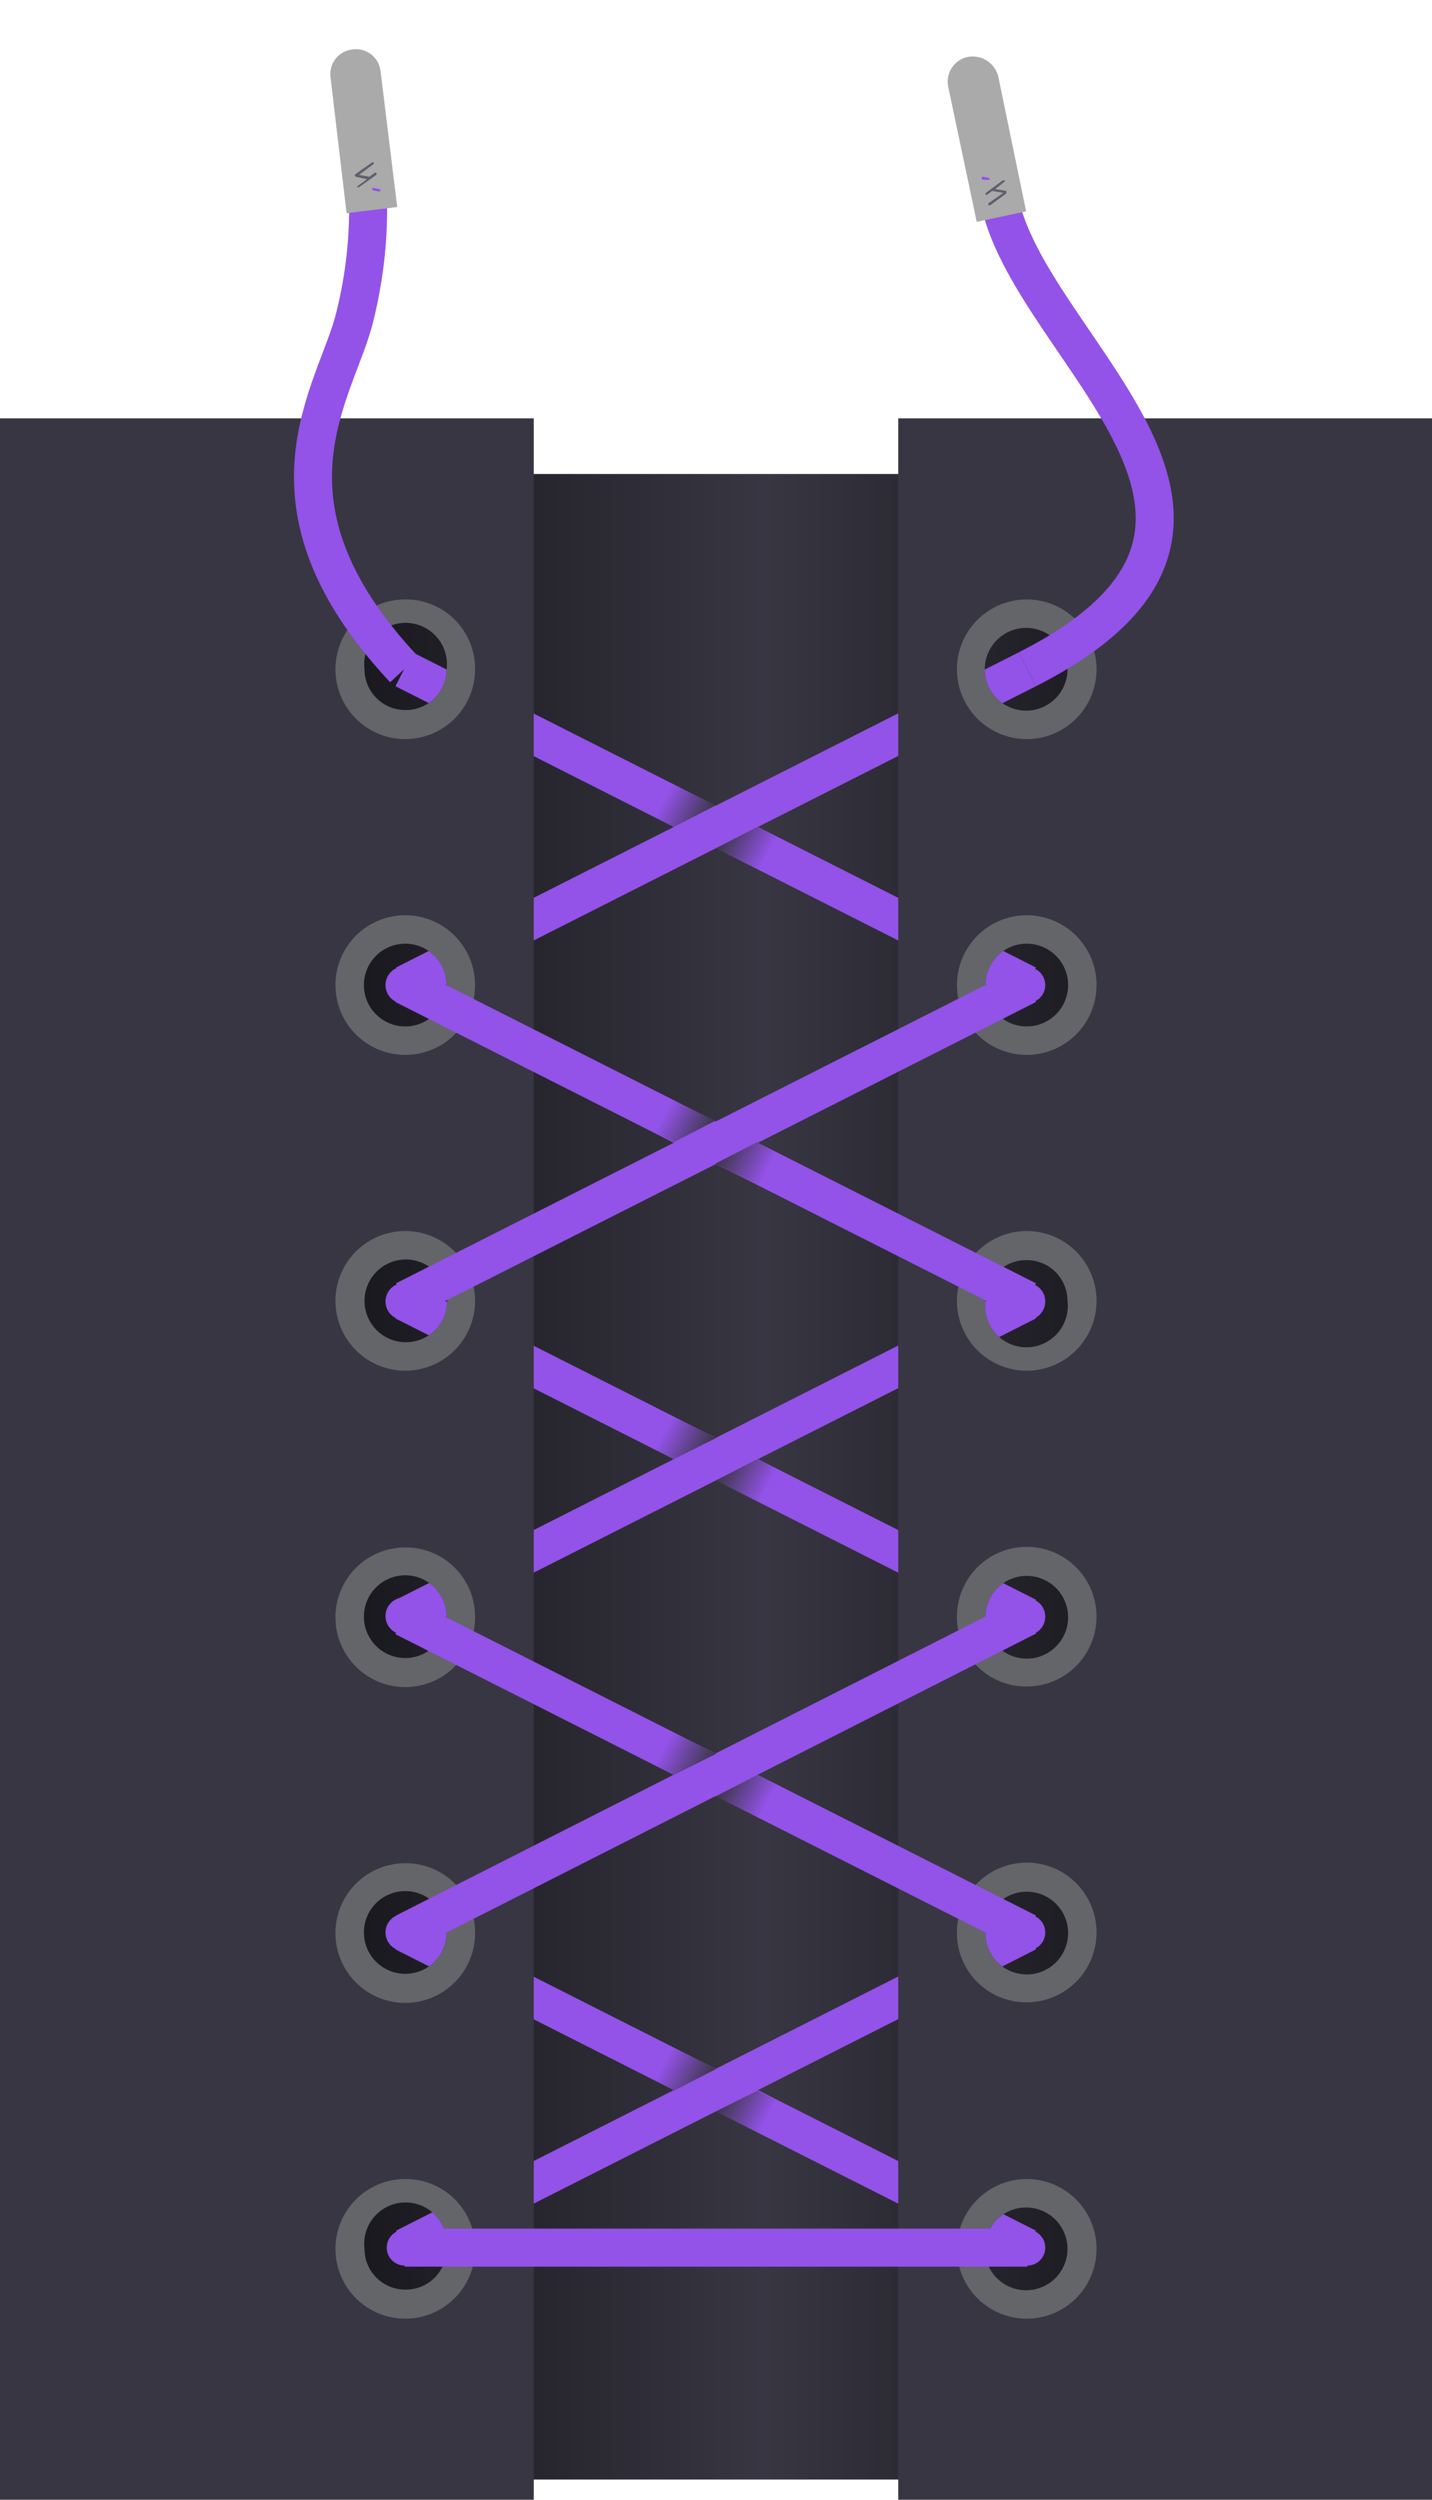 <svg xmlns="http://www.w3.org/2000/svg" xmlns:xlink="http://www.w3.org/1999/xlink" viewBox="0 0 231.8 404.5"><defs><linearGradient id="a" x1="2.89" y1="238.96" x2="231.15" y2="238.96" gradientUnits="userSpaceOnUse"><stop offset="0"/><stop offset="0.53" stop-color="#383642"/><stop offset="1"/></linearGradient><linearGradient id="b" x1="64.01" y1="236.1" x2="167.7" y2="236.1" gradientUnits="userSpaceOnUse"><stop offset="0" stop-color="#9352e8"/><stop offset="1" stop-color="#9352e8"/></linearGradient><linearGradient id="c" x1="64.11" y1="236.08" x2="167.7" y2="236.08" xlink:href="#b"/><linearGradient id="d" x1="64.01" y1="133.82" x2="167.7" y2="133.82" xlink:href="#b"/><linearGradient id="e" x1="64.11" y1="133.79" x2="167.7" y2="133.79" xlink:href="#b"/><linearGradient id="f" x1="64.01" y1="338.22" x2="167.7" y2="338.22" xlink:href="#b"/><linearGradient id="g" x1="64.11" y1="338.2" x2="167.7" y2="338.2" xlink:href="#b"/><linearGradient id="h" x1="65.5" y1="363.72" x2="166.31" y2="363.72" xlink:href="#b"/><linearGradient id="i" x1="64.01" y1="287.18" x2="167.7" y2="287.18" xlink:href="#b"/><linearGradient id="j" x1="64.11" y1="287.16" x2="167.7" y2="287.16" xlink:href="#b"/><linearGradient id="k" x1="64.01" y1="184.94" x2="167.7" y2="184.94" xlink:href="#b"/><linearGradient id="l" x1="64.11" y1="184.92" x2="167.7" y2="184.92" xlink:href="#b"/><linearGradient id="m" x1="158.95" y1="71.67" x2="189.97" y2="71.67" xlink:href="#b"/><linearGradient id="n" x1="47.59" y1="65.5" x2="67.64" y2="65.5" xlink:href="#b"/><linearGradient id="o" x1="117.14" y1="134.32" x2="124.28" y2="138.11" gradientUnits="userSpaceOnUse"><stop offset="0" stop-color="#383642"/><stop offset="1" stop-color="#383642" stop-opacity="0"/></linearGradient><linearGradient id="p" x1="-10793.09" y1="-4756.62" x2="-10785.95" y2="-4752.83" gradientTransform="translate(-10678.5 -4623.4) rotate(180)" xlink:href="#o"/><linearGradient id="q" x1="117.14" y1="185.34" x2="124.28" y2="189.12" xlink:href="#o"/><linearGradient id="r" x1="-10793.09" y1="-4807.63" x2="-10785.95" y2="-4803.85" gradientTransform="translate(-10678.5 -4623.4) rotate(180)" xlink:href="#o"/><linearGradient id="s" x1="117.14" y1="236.66" x2="124.28" y2="240.44" xlink:href="#o"/><linearGradient id="t" x1="-10793.09" y1="-4858.95" x2="-10785.95" y2="-4855.17" gradientTransform="translate(-10678.5 -4623.4) rotate(180)" xlink:href="#o"/><linearGradient id="u" x1="117.14" y1="287.75" x2="124.28" y2="291.53" xlink:href="#o"/><linearGradient id="v" x1="-10793.09" y1="-4910.04" x2="-10785.95" y2="-4906.26" gradientTransform="translate(-10678.5 -4623.4) rotate(180)" xlink:href="#o"/><linearGradient id="w" x1="117.14" y1="338.78" x2="124.28" y2="342.56" xlink:href="#o"/><linearGradient id="x" x1="-10793.09" y1="-4961.07" x2="-10785.95" y2="-4957.29" gradientTransform="translate(-10678.5 -4623.4) rotate(180)" xlink:href="#o"/><linearGradient id="y" x1="60.24" y1="30.69" x2="61.57" y2="30.69" xlink:href="#b"/><linearGradient id="z" x1="139.54" y1="5.78" x2="140.86" y2="5.78" gradientTransform="translate(299.8 34.6) rotate(180)" xlink:href="#b"/></defs><title>style--Artboard 1 copy 23</title><rect x="6.2" y="76.7" width="219.5" height="324.53" style="fill:url(#a)"/><line x1="166.3" y1="261.6" x2="65.4" y2="210.6" style="fill:none;stroke-miterlimit:10;stroke-width:6.152px;stroke:url(#b)"/><line x1="65.5" y1="261.6" x2="166.3" y2="210.6" style="fill:none;stroke-miterlimit:10;stroke-width:6.152px;stroke:url(#c)"/><line x1="166.3" y1="159.3" x2="65.4" y2="108.3" style="fill:none;stroke-miterlimit:10;stroke-width:6.152px;stroke:url(#d)"/><line x1="166.3" y1="108.3" x2="65.5" y2="159.3" style="fill:none;stroke-miterlimit:10;stroke-width:6.152px;stroke:url(#e)"/><line x1="166.3" y1="363.7" x2="65.4" y2="312.7" style="fill:none;stroke-miterlimit:10;stroke-width:6.152px;stroke:url(#f)"/><line x1="65.5" y1="363.7" x2="166.3" y2="312.7" style="fill:none;stroke-miterlimit:10;stroke-width:6.152px;stroke:url(#g)"/><path d="M0,67.7V404.5H86.4V67.7ZM65.7,370.5a6.6,6.6,0,0,1-6.7-6.6,6.7,6.7,0,1,1,13.3,0A6.6,6.6,0,0,1,65.7,370.5Zm0-51.1a6.7,6.7,0,1,1,6.6-6.6A6.7,6.7,0,0,1,65.7,319.4Zm0-51.1a6.7,6.7,0,1,1,6.6-6.7A6.7,6.7,0,0,1,65.7,268.3Zm0-51.1a6.7,6.7,0,0,1-6.7-6.7,6.7,6.7,0,1,1,6.7,6.7Zm0-51.1a6.7,6.7,0,1,1,6.6-6.7A6.7,6.7,0,0,1,65.7,166.1Zm0-51.2a6.6,6.6,0,0,1-6.7-6.6,6.7,6.7,0,1,1,13.3,0A6.6,6.6,0,0,1,65.7,114.9Z" style="fill:#383642"/><path d="M65.7,352.6a11.3,11.3,0,1,0,11.2,11.3A11.2,11.2,0,0,0,65.7,352.6Zm0,17.9a6.6,6.6,0,0,1-6.7-6.6,6.7,6.7,0,1,1,13.3,0A6.6,6.6,0,0,1,65.7,370.5Z" style="fill:#636569"/><path d="M65.7,301.5a11.3,11.3,0,1,0,11.2,11.3A11.2,11.2,0,0,0,65.7,301.5Zm0,17.9a6.7,6.7,0,1,1,6.6-6.6A6.7,6.7,0,0,1,65.7,319.4Z" style="fill:#636569"/><path d="M65.7,250.4a11.3,11.3,0,1,0,11.2,11.2A11.2,11.2,0,0,0,65.7,250.4Zm0,17.9a6.7,6.7,0,1,1,6.6-6.7A6.7,6.7,0,0,1,65.7,268.3Z" style="fill:#636569"/><path d="M65.7,199.2a11.3,11.3,0,1,0,11.2,11.3A11.3,11.3,0,0,0,65.7,199.2Zm0,18a6.7,6.7,0,0,1-6.7-6.7,6.7,6.7,0,1,1,6.7,6.7Z" style="fill:#636569"/><path d="M65.7,148.1a11.3,11.3,0,1,0,11.2,11.3A11.3,11.3,0,0,0,65.7,148.1Zm0,18a6.7,6.7,0,1,1,6.6-6.7A6.7,6.7,0,0,1,65.7,166.1Z" style="fill:#636569"/><path d="M65.7,97a11.3,11.3,0,1,0,11.2,11.3A11.2,11.2,0,0,0,65.7,97Zm0,17.9a6.6,6.6,0,0,1-6.7-6.6,6.7,6.7,0,1,1,13.3,0A6.6,6.6,0,0,1,65.7,114.9Z" style="fill:#636569"/><path d="M231.8,404.5V67.7H145.4V404.5ZM166.1,101.6a6.7,6.7,0,0,1,6.7,6.7,6.7,6.7,0,1,1-6.7-6.7Zm0,51.1a6.7,6.7,0,1,1-6.6,6.7A6.7,6.7,0,0,1,166.1,152.7Zm0,51.2a6.6,6.6,0,0,1,6.7,6.6,6.7,6.7,0,1,1-13.3,0A6.6,6.6,0,0,1,166.1,203.9Zm0,51.1a6.7,6.7,0,1,1-6.6,6.6A6.7,6.7,0,0,1,166.1,255Zm0,51.1a6.7,6.7,0,1,1-6.6,6.7A6.7,6.7,0,0,1,166.1,306.1Zm0,51.1a6.7,6.7,0,0,1,6.7,6.7,6.7,6.7,0,1,1-6.7-6.7Z" style="fill:#383642"/><path d="M166.1,119.6a11.3,11.3,0,1,0-11.2-11.3A11.3,11.3,0,0,0,166.1,119.6Zm0-18a6.7,6.7,0,0,1,6.7,6.7,6.7,6.7,0,1,1-6.7-6.7Z" style="fill:#636569"/><path d="M166.1,170.7a11.3,11.3,0,1,0-11.2-11.3A11.3,11.3,0,0,0,166.1,170.7Zm0-18a6.7,6.7,0,1,1-6.6,6.7A6.7,6.7,0,0,1,166.1,152.7Z" style="fill:#636569"/><path d="M166.1,221.8a11.3,11.3,0,1,0-11.2-11.3A11.3,11.3,0,0,0,166.1,221.8Zm0-17.9a6.6,6.6,0,0,1,6.7,6.6,6.7,6.7,0,1,1-13.3,0A6.6,6.6,0,0,1,166.1,203.9Z" style="fill:#636569"/><path d="M166.1,272.9a11.3,11.3,0,1,0-11.2-11.3A11.2,11.2,0,0,0,166.1,272.9Zm0-17.9a6.7,6.7,0,1,1-6.6,6.6A6.7,6.7,0,0,1,166.1,255Z" style="fill:#636569"/><path d="M166.1,324a11.3,11.3,0,1,0-11.2-11.2A11.2,11.2,0,0,0,166.1,324Zm0-17.9a6.7,6.7,0,1,1-6.6,6.7A6.7,6.7,0,0,1,166.1,306.1Z" style="fill:#636569"/><path d="M166.1,375.2a11.3,11.3,0,1,0-11.2-11.3A11.3,11.3,0,0,0,166.1,375.2Zm0-18a6.7,6.7,0,0,1,6.7,6.7,6.7,6.7,0,1,1-6.7-6.7Z" style="fill:#636569"/><circle cx="166.3" cy="363.7" r="2.9" style="fill:#9352e8"/><circle cx="166.3" cy="312.7" r="2.9" style="fill:#9352e8"/><circle cx="166.2" cy="261.6" r="3" style="fill:#9352e8"/><circle cx="65.5" cy="363.7" r="2.9" style="fill:#9352e8"/><circle cx="65.4" cy="312.7" r="3" style="fill:#9352e8"/><circle cx="166.3" cy="159.4" r="2.9" style="fill:#9352e8"/><circle cx="65.4" cy="159.4" r="3" style="fill:#9352e8"/><circle cx="65.4" cy="261.5" r="3" style="fill:#9352e8"/><circle cx="166.2" cy="210.6" r="3" style="fill:#9352e8"/><circle cx="65.4" cy="210.6" r="3" style="fill:#9352e8"/><line x1="65.5" y1="363.7" x2="166.3" y2="363.7" style="fill:none;stroke-miterlimit:10;stroke-width:6.152px;stroke:url(#h)"/><line x1="166.3" y1="312.7" x2="65.4" y2="261.7" style="fill:none;stroke-miterlimit:10;stroke-width:6.152px;stroke:url(#i)"/><line x1="65.5" y1="312.7" x2="166.3" y2="261.6" style="fill:none;stroke-miterlimit:10;stroke-width:6.152px;stroke:url(#j)"/><line x1="166.3" y1="210.4" x2="65.4" y2="159.4" style="fill:none;stroke-miterlimit:10;stroke-width:6.152px;stroke:url(#k)"/><line x1="65.5" y1="210.4" x2="166.3" y2="159.4" style="fill:none;stroke-miterlimit:10;stroke-width:6.152px;stroke:url(#l)"/><path d="M161.9,33c5.7,24.4,50.5,51.9,4.4,75.3" style="fill:none;stroke-miterlimit:10;stroke-width:6.152px;stroke:url(#m)"/><path d="M58.2,21.4s3.6,12.4-.8,30c-3,12.1-17.3,29.9,8,56.9" style="fill:none;stroke-miterlimit:10;stroke-width:6.152px;stroke:url(#n)"/><path d="M156.7,9.2a4.1,4.1,0,0,0-3.2,4.9l4.6,21.8,8-1.7-4.5-21.8A4.3,4.3,0,0,0,156.7,9.2Z" style="fill:#aaa"/><path d="M57.1,8a4,4,0,0,1,4.5,3.5l2.7,22-8.2,1-2.6-22A4,4,0,0,1,57.1,8Z" style="fill:#aaa"/><polygon points="115.8 137.3 122.6 133.8 129.8 137.4 124.4 141.6 115.8 137.3" style="fill:url(#o)"/><polygon points="115.9 130.3 109.1 133.8 101.9 130.2 107.3 126 115.9 130.3" style="fill:url(#p)"/><polygon points="115.8 188.3 122.6 184.8 129.8 188.4 124.4 192.6 115.8 188.3" style="fill:url(#q)"/><polygon points="115.9 181.3 109.1 184.8 101.9 181.2 107.3 177 115.9 181.3" style="fill:url(#r)"/><polygon points="115.8 239.6 122.6 236.1 129.8 239.8 124.4 244 115.8 239.6" style="fill:url(#s)"/><polygon points="115.9 232.7 109.1 236.1 101.9 232.5 107.3 228.3 115.9 232.7" style="fill:url(#t)"/><polygon points="115.8 290.7 122.6 287.2 129.8 290.8 124.4 295.1 115.8 290.7" style="fill:url(#u)"/><polygon points="115.9 283.8 109.1 287.2 101.9 283.6 107.3 279.4 115.9 283.8" style="fill:url(#v)"/><polygon points="115.8 341.7 122.6 338.3 129.8 341.9 124.4 346.1 115.8 341.7" style="fill:url(#w)"/><polygon points="115.9 334.8 109.1 338.3 101.9 334.6 107.3 330.4 115.9 334.8" style="fill:url(#x)"/><path d="M58.1,30.3l2.8-2a.2.2,0,0,0,0-.3c0-.1-.2-.1-.3,0l-.8.6h0l-1.7-.3,2.3-1.7a.4.4,0,0,0,.1-.3.2.2,0,0,0-.3,0l-2.7,1.9c0,.1,0,.1-.1.2h0l.2.2,1.8.4-1.5,1.1c-.1.1-.1.1-.1.2h.3Z" style="fill:#5f5e6c"/><path d="M60.2,30.6h0c.1-.2.1-.2.3-.2l.9.2a.2.2,0,0,1,.2.2c-.1.1-.1.2-.3.2l-.9-.2Z" style="fill:url(#y)"/><path d="M162.3,29.2l-2.7,2a.2.2,0,0,0,0,.3c0,.1.2.1.2,0l.8-.6h0l1.8.3L160,32.9c0,.1-.1.2,0,.3h.3l2.6-1.9v-.2h0v-.2l-1.8-.3,1.5-1.2c.1-.1.1-.1.1-.2h-.4Z" style="fill:#5f5e6c"/><path d="M160.2,29h0c0,.1-.1.2-.2.1h-.9c-.1-.1-.2-.1-.2-.3s.1-.2.3-.2l.9.2Z" style="fill:url(#z)"/></svg>